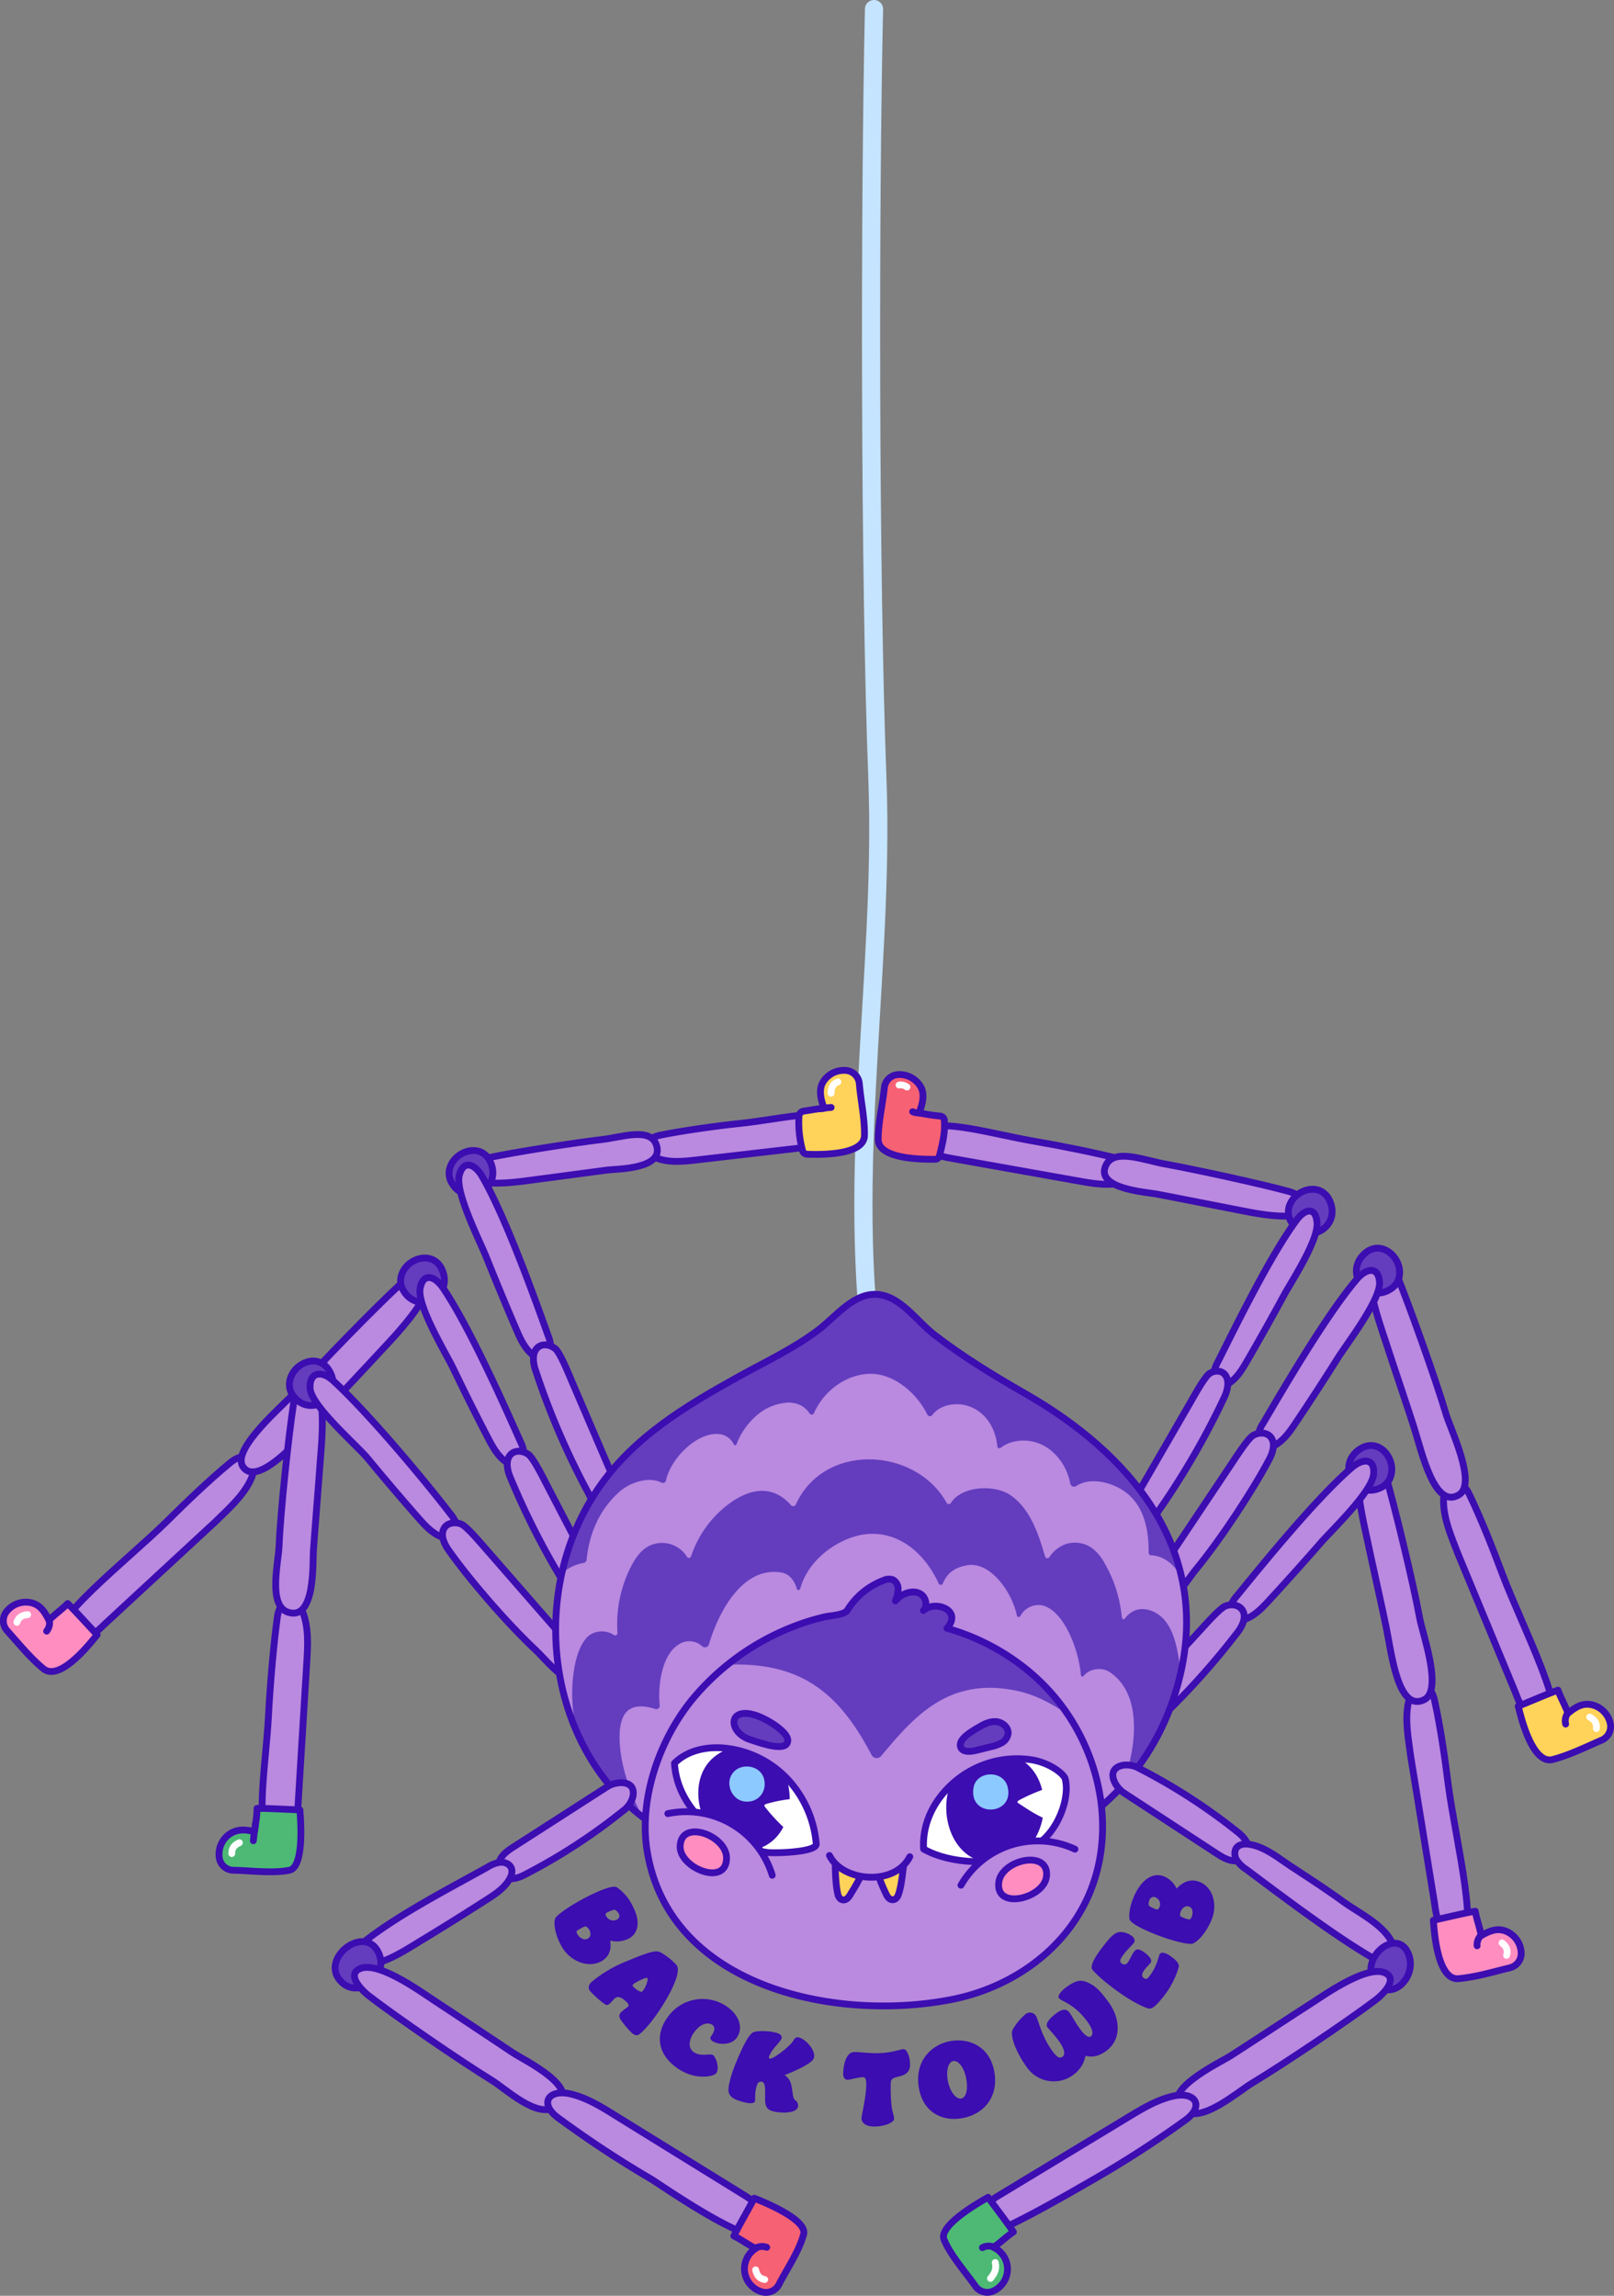 <svg xmlns="http://www.w3.org/2000/svg" xmlns:xlink="http://www.w3.org/1999/xlink" viewBox="0 0 711.12 1011.68"><rect x="0" y="0" width="711.12" height="1011.68" fill="#808080" stroke="none"/><defs><style>.cls-1,.cls-11{fill:#633dbe;}.cls-1,.cls-10,.cls-2,.cls-3,.cls-5,.cls-7,.cls-8,.cls-9{stroke:#3c0db0;}.cls-1,.cls-10,.cls-2,.cls-3,.cls-4,.cls-5,.cls-6,.cls-7,.cls-8,.cls-9{stroke-linecap:round;stroke-linejoin:round;}.cls-1,.cls-10,.cls-2,.cls-3,.cls-5,.cls-6,.cls-7,.cls-8,.cls-9{stroke-width:3px;}.cls-13,.cls-2{fill:#ba89e0;}.cls-15,.cls-3{fill:#fff;}.cls-4,.cls-6,.cls-7{fill:none;}.cls-4{stroke:#c5e4ff;stroke-width:8px;}.cls-5{fill:#f66174;}.cls-6{stroke:#fff;}.cls-8{fill:#ff8dc0;}.cls-19,.cls-9{fill:#ffd259;}.cls-10{fill:#4db975;}.cls-12{clip-path:url(#clip-path);}.cls-14{clip-path:url(#clip-path-2);}.cls-16{clip-path:url(#clip-path-3);}.cls-17{fill:#3c0db0;}.cls-18{clip-path:url(#clip-path-4);}.cls-20{fill:#8cc9ff;}</style><clipPath id="clip-path" transform="translate(-195.98 -81.13)"><path class="cls-1" d="M493.72,890.84c-53.79-26.06-69-102.4-34.38-153.45,15.5-22.89,38.85-36.75,61.81-49.5,11.81-6.55,24.48-12.46,35.37-20.69,7.27-5.48,14.46-15.07,24-15.67,11.3-.71,18.92,11.46,27.15,17.8,12.75,9.82,26.55,18.2,40.38,26.13,44.13,25.29,82.28,67.26,67.48,125.64-17,67-82.89,90.67-139.82,88.24C548.27,908.17,519,903.1,493.72,890.84Z"/></clipPath><clipPath id="clip-path-2" transform="translate(-195.98 -81.13)"><path class="cls-2" d="M613.21,798.67c3.34-3.78,2.46-6.88-.47-8.58s-7.4-1.59-9.91.73c1.89-1.78,1.2-5.42-.88-7s-4.92-1.35-7.27-.35a10.33,10.33,0,0,0-4.2,3.15,14.32,14.32,0,0,0,1.22-5.08,4.65,4.65,0,0,0-2.38-4.29,5.44,5.44,0,0,0-4,.29,31.86,31.86,0,0,0-16,13.18c-1.31,2.1-7.64,2.37-9.8,2.87a101.38,101.38,0,0,0-14.81,4.65A109.31,109.31,0,0,0,503,827.66c-15.93,18.08-25.8,45.6-21.87,69.34,9.86,59.62,82.37,75.24,133.76,65.33,26.3-5.07,49.77-21.38,60.52-45.47,9.45-21.19,7.91-45.89-1.55-66.86A90.2,90.2,0,0,0,649,817.39,98.5,98.5,0,0,0,613.21,798.67Z"/></clipPath><clipPath id="clip-path-3" transform="translate(-195.98 -81.13)"><path class="cls-3" d="M602.92,895.93c-.65-11.28,4.55-21.88,13.79-29.72a42.36,42.36,0,0,1,34-9.54c8.33,1.44,14.07,6.43,14.56,8.27,2.09,7.78-2.37,20.62-9.9,27.15C640.79,904.73,615.47,903.15,602.92,895.93Z"/></clipPath><clipPath id="clip-path-4" transform="translate(-195.98 -81.13)"><path class="cls-3" d="M555.6,893.67a47.7,47.7,0,0,0-13-28.94,44.14,44.14,0,0,0-27.85-13.31c-7.7-.63-16,1.11-21.6,6.72.85,14.22,10.4,25.73,21.86,32.48a53.78,53.78,0,0,0,18.88,6.82C536.8,897.89,555.91,897.47,555.6,893.67Z"/></clipPath></defs><g id="asssets"><path class="cls-4" d="M583.25,696.82c-16.66-90.37,2.7-184.28-.71-273.09-3.37-87.72-3.42-250.95-1.48-338.6" transform="translate(-195.98 -81.13)"/><path class="cls-2" d="M690,592c8.46,2.21,7.17,9.1-1,10.58-7,1.27-14.29-.44-21.11-1.61L616,591.72c-13-2.07-13.56-5.91-13.34-9.42.66-10.69,29-1.61,49.52,1.83C663.16,586,679.26,589.23,690,592Z" transform="translate(-195.98 -81.13)"/><path class="cls-2" d="M763.79,606.15c2.75.76,8.6,3.24,7.28,7.48-2.16,6.9-25.73,1.39-31.19.38-6.68-1.25-27.67-5.46-34.35-6.7-4.39-.82-27.24-2.3-22.29-12.69,3.63-7.64,16.79-2.21,26-.55C722.14,596.4,751.1,602.66,763.79,606.15Z" transform="translate(-195.98 -81.13)"/><path class="cls-5" d="M609.9,590.48c1.72-6.75,2.53-10.93,2.15-15.69a2,2,0,0,0-1.71-1.83,77.94,77.94,0,0,1-9.43-1.43c1.27-3.16,2.71-7.78.83-11.29a10.79,10.79,0,0,0-9.85-5.58,6.42,6.42,0,0,0-6.24,5.69c-.81,7.57-2.71,15.2-2.73,22.82C582.9,592,602.06,592,608,592A2,2,0,0,0,609.9,590.48Z" transform="translate(-195.98 -81.13)"/><path class="cls-6" d="M595.58,560.17a4.46,4.46,0,0,0-3.47-.89" transform="translate(-195.98 -81.13)"/><path class="cls-7" d="M602.58,571.8c-1.61-.33-3.12-.06-4.5-.78" transform="translate(-195.98 -81.13)"/><path class="cls-2" d="M297.35,725.76c7.61-6.31,13.08-.74,9,7.67-3.46,7.18-9.85,12.75-15.43,18.24l-48.54,44.91c-10.49,10.56-13.67,7.24-17.45,6.18-12.24-3.41,27.64-34.51,44.35-51C278.27,742.85,287.65,733.8,297.35,725.76Z" transform="translate(-195.98 -81.13)"/><path class="cls-2" d="M372,647.41c2.38-2.2,8.26-6.36,11.51-2.66,5.31,6-15.81,27.46-20.06,32.09-5.19,5.66-21.8,23.28-27,28.94-3.41,3.72-26.5,32.29-33.48,21.59-5.12-7.86,18.49-27.5,23-32.72C335.75,683.42,361.07,657.5,372,647.41Z" transform="translate(-195.98 -81.13)"/><path class="cls-8" d="M238.79,801.52c-5.65-6-8.92-9.75-13-13.75-2.78,2.82-5.48,4.59-8.26,7.4-2.16-4.52-4.27-7-8.18-7.83a10.83,10.83,0,0,0-10.57,4.06,6.54,6.54,0,0,0,.42,8.43c5.2,5.8,10,11.76,15.86,16.63C222.64,822.71,237,803.61,238.79,801.52Z" transform="translate(-195.98 -81.13)"/><path class="cls-6" d="M208.18,792.66c-2.48.18-4.06,1.2-4.77,3.38" transform="translate(-195.98 -81.13)"/><path class="cls-7" d="M217.67,794.93a5.84,5.84,0,0,1-1.14,5" transform="translate(-195.98 -81.13)"/><path class="cls-1" d="M372.66,643.85a8.11,8.11,0,0,0,1,5.87c6.23,10.91,21.79,3.18,17.34-8.48C387.2,631.38,374.45,635.52,372.66,643.85Z" transform="translate(-195.98 -81.13)"/><path class="cls-2" d="M410.84,714.51c2.08,4,4.31,8.13,8,10.8,1.43,1.05,3.26,1.86,5,1.32,1.88-.59,2.95-2.71,3-4.69a14.2,14.2,0,0,0-1.62-5.66c-8-18.07-22.89-51.19-34.06-67.61-3.73-5.48-8.88-6.76-10.08.33-1.3,7.65,11.37,28.5,14.58,35.1Q403,699.42,410.84,714.51Z" transform="translate(-195.98 -81.13)"/><path class="cls-2" d="M459.19,778.34q-11.18-21.51-22.34-43c-1.26-2.42-5.79-11.6-8-13.23s-5.49-2.1-7.56-.31c-2.62,2.27-2,6.53-.73,9.77A334.19,334.19,0,0,0,448,784.35c1.39,2.1,6.83,12.66,9.23,13.42C464.77,800.17,461.46,782.72,459.19,778.34Z" transform="translate(-195.98 -81.13)"/><path class="cls-2" d="M843.4,739.73c-4.28-8.91-11.57-6.14-11.41,3.19.13,8,3.61,15.71,6.39,23l25.3,61.1c5.11,14,9.39,12.29,13.27,12.91C889.49,842,866.28,797,858,775,853.58,763.23,848.85,751.09,843.4,739.73Z" transform="translate(-195.98 -81.13)"/><path class="cls-2" d="M811,641.9c-1.24-3-4.84-9.23-9.35-7.23-7.34,3.26,2.88,31.56,4.8,37.54,2.35,7.31,10.1,30.25,12.42,37.57,3.64,11.54,9.18,36.79,20,30,7.94-5-3.92-29.08-5.85-35.72C828.83,689.78,816.67,655.65,811,641.9Z" transform="translate(-195.98 -81.13)"/><path class="cls-9" d="M864.9,833c7.64-3.07,12.18-5.12,17.52-7.06,1.35,3.73,3.06,6.46,4.41,10.18,3.86-3.2,6.83-4.61,10.71-3.69a10.83,10.83,0,0,1,7.91,8.1,6.56,6.56,0,0,1-3.91,7.49c-7.15,3.09-14,6.5-21.37,8.46C870.71,859,865.63,835.68,864.9,833Z" transform="translate(-195.98 -81.13)"/><path class="cls-6" d="M896.41,837.8c2.18,1.19,3.19,2.79,2.92,5.06" transform="translate(-195.98 -81.13)"/><path class="cls-7" d="M886.85,835.88a5.86,5.86,0,0,0-1.05,5" transform="translate(-195.98 -81.13)"/><path class="cls-1" d="M812.42,643.94a8,8,0,0,1-3.33,4.93c-10.22,7.3-21.11-6.23-12.2-15C804.43,626.53,814.28,635.62,812.42,643.94Z" transform="translate(-195.98 -81.13)"/><path class="cls-2" d="M766.88,708.11c-2.51,3.75-5.17,7.61-9.08,9.86-1.54.89-3.45,1.49-5.08.77-1.81-.79-2.63-3-2.42-5a14.07,14.07,0,0,1,2.22-5.45c10-17.09,28.37-48.37,41.28-63.47,4.3-5,9.57-5.74,10,1.44.44,7.74-14.44,27.08-18.36,33.29Q776.36,694,766.88,708.11Z" transform="translate(-195.98 -81.13)"/><path class="cls-2" d="M711.82,766.25l26.93-40.31c1.51-2.26,7-10.9,9.38-12.28s5.69-1.48,7.54.53c2.37,2.55,1.28,6.71-.34,9.79-7.35,14-21.66,35.77-33,49.47-1.61,1.94-8.17,11.84-10.64,12.33C703.88,787.33,709.08,770.35,711.82,766.25Z" transform="translate(-195.98 -81.13)"/><path class="cls-2" d="M318.17,793.78c1.37-9.79,9.16-9.37,11.84-.44,2.3,7.64,1.34,16.07.92,23.88l-3.64,59.53c-.63,14.87-4.8,16.06-8.72,16.33-11.92.84-5.49-32.25-4.31-55.72C314.9,824.77,316.44,806.26,318.17,793.78Z" transform="translate(-195.98 -81.13)"/><path class="cls-2" d="M325.31,699.68c.49-3.2,2.48-10.12,7.33-9.27,7.91,1.4,4.84,28.61,4.41,34.88-.52,7.66-2.5,31.79-3,39.45-.34,5,.94,30.85-11.19,26.85-8.91-2.94-4.2-22.1-3.93-29C319.5,747.73,323.06,714.4,325.31,699.68Z" transform="translate(-195.98 -81.13)"/><path class="cls-1" d="M323.52,690.6a8.14,8.14,0,0,0,1.7,5.7c7.57,10,22,.39,16.13-10.61C336.37,676.38,324.25,682.1,323.52,690.6Z" transform="translate(-195.98 -81.13)"/><path class="cls-10" d="M328.1,878.68c-8.23-.28-13.2-.65-18.88-.65,0,4-.68,6.45-1.15,10.37-3.75-1.18-7.51-1.3-10.84.89a10.84,10.84,0,0,0-4.67,10.32,6.41,6.41,0,0,0,6.23,5.69c7.61.13,17.21,1.46,24.67,0C330.37,903.87,328.31,881.42,328.1,878.68Z" transform="translate(-195.98 -81.13)"/><path class="cls-7" d="M308.55,885c-.49,3.16-.69,4.68-.95,7.29" transform="translate(-195.98 -81.13)"/><path class="cls-6" d="M301.45,893.16c-2.28,1-3.42,2.51-3.34,4.79" transform="translate(-195.98 -81.13)"/><path class="cls-2" d="M380,749.7c3,3.4,6.1,6.89,10.27,8.62,1.64.68,3.61,1,5.13.12,1.69-1,2.23-3.33,1.77-5.25a14.25,14.25,0,0,0-2.9-5.13c-12.06-15.67-37-45.38-51.73-58.7-4.91-4.45-10.42-3.51-9.92,3.66.55,7.74,20.65,25.09,25.33,30.75Q368.76,736.88,380,749.7Z" transform="translate(-195.98 -81.13)"/><path class="cls-2" d="M442,800.33l-31.86-36.54c-1.79-2-8.36-9.91-10.87-11s-5.84-.74-7.42,1.48c-2,2.84-.4,6.83,1.59,9.68,9.09,13,26.06,32.7,39.09,44.84,1.85,1.71,9.62,10.69,12.14,10.86C452.57,820.22,445.24,804,442,800.33Z" transform="translate(-195.98 -81.13)"/><path class="cls-2" d="M486.78,581.39c-7.89,1.6-7.28,8.56.06,10.62,6.28,1.76,13.09.57,19.41-.11l48.17-5.56c12-1.13,12.86-4.92,12.94-8.43.26-10.71-26.35-3.67-45.36-1.71C511.81,577.26,496.85,579.35,486.78,581.39Z" transform="translate(-195.98 -81.13)"/><path class="cls-2" d="M410.69,591.41c-2.58.56-8.13,2.62-7.26,6.93,1.41,7,23.38,3.22,28.44,2.6,6.2-.76,25.71-3.46,31.91-4.23,4.08-.5,25.06-.35,21.39-11.06-2.7-7.86-15.16-3.4-23.67-2.4C449.51,584.66,422.55,588.83,410.69,591.41Z" transform="translate(-195.98 -81.13)"/><path class="cls-1" d="M394,596.49a8.16,8.16,0,0,0,1,5.87c6.24,10.91,21.79,3.18,17.34-8.48C408.58,584,395.84,588.16,394,596.49Z" transform="translate(-195.98 -81.13)"/><path class="cls-1" d="M763.78,613.56a8.19,8.19,0,0,0,1,5.88c6.24,10.9,21.79,3.17,17.34-8.49C778.32,601.09,765.58,605.23,763.78,613.56Z" transform="translate(-195.98 -81.13)"/><path class="cls-2" d="M423.32,666.67c1.78,4.15,3.69,8.43,7.13,11.36,1.35,1.15,3.12,2.09,4.85,1.68,1.92-.45,3.14-2.48,3.29-4.45a14,14,0,0,0-1.19-5.77c-6.66-18.62-19-52.74-29-69.94-3.31-5.74-8.35-7.4-10.07-.42-1.86,7.54,9.23,29.27,11.95,36.09Q416.6,651,423.32,666.67Z" transform="translate(-195.98 -81.13)"/><path class="cls-2" d="M466.82,733.9q-9.54-22.27-19.1-44.55c-1.07-2.51-4.91-12-7-13.79s-5.33-2.5-7.52-.87c-2.79,2.08-2.48,6.37-1.46,9.69a334.07,334.07,0,0,0,23.45,54.68c1.22,2.2,5.87,13.13,8.21,14.07C470.78,756.08,468.77,738.43,466.82,733.9Z" transform="translate(-195.98 -81.13)"/><path class="cls-2" d="M745.63,680.57c-2.19,3.79-4.52,7.7-8,10-1.38.91-3.08,1.55-4.56.86-1.65-.76-2.43-3-2.28-4.94a15.15,15.15,0,0,1,1.9-5.49c8.66-17.25,23.22-46.92,34.57-62.23,3.79-5.1,8.52-5.9,9,1.27.54,7.74-11,25.41-14.47,31.68Q753.9,666.28,745.63,680.57Z" transform="translate(-195.98 -81.13)"/><path class="cls-2" d="M697.08,739.62q11.76-20.39,23.53-40.75c1.32-2.29,6.13-11,8.22-12.43s5.11-1.58,6.81.39c2.18,2.52,1.27,6.7-.12,9.8a339.47,339.47,0,0,1-28.87,50c-1.41,2-7.15,12-9.36,12.5C690.31,760.82,694.69,743.76,697.08,739.62Z" transform="translate(-195.98 -81.13)"/><path class="cls-2" d="M828.06,830.52c-2.1-9.55-9.64-8.33-11.55.79-1.64,7.79,0,16,1,23.72L828,919.66c1.77,14.65,6.22,13.88,9.76,15.27,11.48,4.51-.66-43.95-3.65-67.06C832.54,855.48,830.73,842.69,828.06,830.52Z" transform="translate(-195.98 -81.13)"/><path class="cls-2" d="M806.09,729.88c-.92-3.1-3.84-9.69-8.53-8.18-7.64,2.47-.47,31.69.81,37.84,1.56,7.52,6.84,31.15,8.36,38.68,2.4,11.85,5.25,37.55,16.72,31.93,8.42-4.13-.82-29.33-2-36.13C818.81,779.39,810.33,744.16,806.09,729.88Z" transform="translate(-195.98 -81.13)"/><path class="cls-8" d="M827.5,927.34c8-1.75,12.87-3,18.46-4,.71,3.9,1.93,6.87,2.64,10.77,4.34-2.5,7.5-3.39,11.17-1.84a10.83,10.83,0,0,1,6.44,9.32,6.54,6.54,0,0,1-5.12,6.72c-7.56,1.85-14.89,4.06-22.48,4.76C828.86,954,827.78,930.07,827.5,927.34Z" transform="translate(-195.98 -81.13)"/><path class="cls-6" d="M857.76,937.32c2,1.55,2.68,3.29,2,5.49" transform="translate(-195.98 -81.13)"/><path class="cls-7" d="M848.66,933.83a5.9,5.9,0,0,0-1.88,4.76" transform="translate(-195.98 -81.13)"/><path class="cls-1" d="M808.47,732.39a8.11,8.11,0,0,1-4.11,4.31c-11.3,5.47-19.77-9.69-9.51-16.8C803.52,713.89,811.7,724.5,808.47,732.39Z" transform="translate(-195.98 -81.13)"/><path class="cls-2" d="M755.28,786.24c-3.06,3.32-6.28,6.73-10.49,8.36-1.66.63-3.64.94-5.13,0-1.67-1.06-2.15-3.38-1.64-5.29a14.31,14.31,0,0,1,3-5c12.45-15.36,35.44-43.46,50.5-56.4,5-4.32,10.34-4.22,9.65,2.94-.74,7.72-18.4,24.56-23.22,30.09Q766.79,773.71,755.28,786.24Z" transform="translate(-195.98 -81.13)"/><path class="cls-2" d="M692,835.27l32.78-35.71c1.84-2,8.61-9.7,11.14-10.7s5.86-.59,7.38,1.67c2,2.88.23,6.83-1.83,9.63A334,334,0,0,1,701.21,844c-1.88,1.67-9.88,10.45-12.4,10.56C680.89,854.89,688.63,838.91,692,835.27Z" transform="translate(-195.98 -81.13)"/><path class="cls-11" d="M493.72,890.84c-53.79-26.06-69-102.4-34.38-153.45,15.5-22.89,38.85-36.75,61.81-49.5,11.81-6.55,24.48-12.46,35.37-20.69,7.27-5.48,14.46-15.07,24-15.67,11.3-.71,18.92,11.46,27.15,17.8,12.75,9.82,26.55,18.2,40.38,26.13,44.13,25.29,82.28,67.26,67.48,125.64-17,67-82.89,90.67-139.82,88.24C548.27,908.17,519,903.1,493.72,890.84Z" transform="translate(-195.98 -81.13)"/><g class="cls-12"><path class="cls-13" d="M719.82,785.81c-1.65-7.18-4.9-14.69-11.28-17.88a14.13,14.13,0,0,0-5.55-1.46,1,1,0,0,1-.92-1c0-.71,0-1.43,0-2.14-.31-11.53-3.58-22.64-15.3-27.54-5.41-2.26-11.92-2.93-16.65.21a1.69,1.69,0,0,1-2.57-1.06c0-.19-.09-.38-.13-.58A24.66,24.66,0,0,0,658.64,720a18.92,18.92,0,0,0-15.83-3.59,13.94,13.94,0,0,0-5.89,2.72.94.94,0,0,1-1.54-.69c-.76-8.25-5.48-15.64-13.45-17.91-5-1.44-11.75-.39-15.14,4.11a1.31,1.31,0,0,1-2.26-.2c-4.81-9.77-15-18.1-25.29-17.91s-20.25,7.39-24.6,17.28a1.1,1.1,0,0,1-1.91.22,11.64,11.64,0,0,0-4-3.66,12.81,12.81,0,0,0-7.75-.91,22.31,22.31,0,0,0-9.92,4.07,31.54,31.54,0,0,0-10.6,14.09.62.62,0,0,1-1.16,0,8.1,8.1,0,0,0-6.52-4.54c-9.59-.94-21.25,10.61-23.38,20.44a1.34,1.34,0,0,1-1.95.95,12.77,12.77,0,0,0-7.91-.95,21.45,21.45,0,0,0-11.44,5.73c-8.36,7.81-12.54,18.08-13.68,29.23a1.58,1.58,0,0,1-1.32,1.41,18.59,18.59,0,0,0-9.8,4.87c-6,5.85-8.47,14.71-9.54,23.24-1.17,9.25-1,18.8,1.44,27.78s7.45,17.37,14.7,22.86a20.35,20.35,0,0,0,9.73,4.33c8.24,1,15.91-5.6,19.3-13.48.22-.52.43-1.05.63-1.58a62.62,62.62,0,0,0,5,4.81c15.65,13.29,35.9,19.07,55.8,22.56,33.4,5.84,68.74,5.91,99.92-7.79a109.88,109.88,0,0,0,27.12-17.06h0c6.15,7.83,16.1,12.64,25.65,11,12.87-2.26,21.76-15.07,25.58-28.08A74.76,74.76,0,0,0,719.82,785.81Z" transform="translate(-195.98 -81.13)"/><path class="cls-11" d="M449.4,840.77a68.44,68.44,0,0,1-1-19.89c.61-5.89,2-13.54,6.1-18.08,3-3.28,8.48-3.6,12.06-1.11a1,1,0,0,0,1.48-.88,56,56,0,0,1,6.3-30c1.65-3,3.66-6,6.55-7.83a12.9,12.9,0,0,1,17.73,4.14,1,1,0,0,0,1.84-.18,47.66,47.66,0,0,1,17.93-24c9.31-6.34,18.59-7,26.05,1.44a1.34,1.34,0,0,0,2.24-.34c12.34-27.3,52.7-25.27,66.36-.68a1.11,1.11,0,0,0,1.91.06c4.66-7.42,18.84-8.2,25.87-3.64,9,5.85,12.71,17.33,15.62,27.27a1.05,1.05,0,0,0,1.91.24,14.31,14.31,0,0,1,7.59-5.83,13.05,13.05,0,0,1,11.36,2,21.14,21.14,0,0,1,5.4,6.61,57.64,57.64,0,0,1,7.26,21.3c.12.89.21,1.79.36,2.68a.71.71,0,0,0,1.28.32,10.08,10.08,0,0,1,4.78-3.69c4.34-1.44,9.27.6,12.35,4s4.63,7.93,5.66,12.41a72.83,72.83,0,0,1,.49,30.41s-15.16,101.93-133.3,100.34C475.12,936.41,449.4,840.77,449.4,840.77Z" transform="translate(-195.98 -81.13)"/><path class="cls-13" d="M469,844.82a20.38,20.38,0,0,1,1.09-6c2.46-6.9,9-6.34,14.65-4.57a1.5,1.5,0,0,0,1.91-1.64c-1-9.4,1.21-24.1,10-27.65a8.22,8.22,0,0,1,8.72,1.69,1.9,1.9,0,0,0,3-1c4.36-14.69,15-34.33,31.82-31.56,3.52.57,5.89,3.55,6.85,7.14a.78.78,0,0,0,1.51,0c4-14.47,19.24-23.47,30.11-24.13,14.1-.86,25.12,9.12,30.92,21.89a1,1,0,0,0,1.82-.06c1.5-3.77,4.36-6.9,10.53-8C632.07,769,641.81,782.4,644,793a.83.83,0,0,0,1.53.29,9.13,9.13,0,0,1,8.74-4.85c10.2,1.26,17.08,19.74,17.94,30.83a.7.7,0,0,0,1.25.4c2.42-3.19,7.92-4.07,11.5-1.66,13.63,9.17,11.65,29.8,7.77,43.26-5.15,17.84-16.91,31.49-33.81,39.77-35.48,17.39-77.25,12.6-115,8.25-11.74-1.36-23.43-3.31-35-5.8-11.23-2.42-23.2-9.86-29.48-21.09C473.63,872,468.46,857.12,469,844.82Z" transform="translate(-195.98 -81.13)"/></g><path class="cls-7" d="M493.72,890.84c-53.79-26.06-69-102.4-34.38-153.45,15.5-22.89,38.85-36.75,61.81-49.5,11.81-6.55,24.48-12.46,35.37-20.69,7.27-5.48,14.46-15.07,24-15.67,11.3-.71,18.92,11.46,27.15,17.8,12.75,9.82,26.55,18.2,40.38,26.13,44.13,25.29,82.28,67.26,67.48,125.64-17,67-82.89,90.67-139.82,88.24C548.27,908.17,519,903.1,493.72,890.84Z" transform="translate(-195.98 -81.13)"/><path class="cls-13" d="M613.21,798.67c3.34-3.78,2.46-6.88-.47-8.58s-7.4-1.59-9.91.73c1.89-1.78,1.2-5.42-.88-7s-4.92-1.35-7.27-.35a10.33,10.33,0,0,0-4.2,3.15,14.32,14.32,0,0,0,1.22-5.08,4.65,4.65,0,0,0-2.38-4.29,5.44,5.44,0,0,0-4,.29,31.86,31.86,0,0,0-16,13.18c-1.31,2.1-7.64,2.37-9.8,2.87a101.38,101.38,0,0,0-14.81,4.65A109.31,109.31,0,0,0,503,827.66c-15.93,18.08-25.8,45.6-21.87,69.34,9.86,59.62,82.37,75.24,133.76,65.33,26.3-5.07,49.77-21.38,60.52-45.47,9.45-21.19,7.91-45.89-1.55-66.86A90.2,90.2,0,0,0,649,817.39,98.5,98.5,0,0,0,613.21,798.67Z" transform="translate(-195.98 -81.13)"/><g class="cls-14"><path class="cls-11" d="M698.36,873.35c-9.59-19.37-32.55-42.42-54-47.05-29.9-6.46-45.17,10.62-60.13,28.64a2.56,2.56,0,0,1-4.24-.45c-14.29-27.28-31-41.2-64.07-39.76-21,.91-45.9,23.44-53.37,40.6,0,0,22.66-103.47,126.53-92.43C697.09,774.38,698.36,873.35,698.36,873.35Z" transform="translate(-195.98 -81.13)"/></g><path class="cls-7" d="M613.21,798.67c3.34-3.78,2.46-6.88-.47-8.58s-7.4-1.59-9.91.73c1.89-1.78,1.2-5.42-.88-7s-4.92-1.35-7.27-.35a10.33,10.33,0,0,0-4.2,3.15,14.32,14.32,0,0,0,1.22-5.08,4.65,4.65,0,0,0-2.38-4.29,5.44,5.44,0,0,0-4,.29,31.86,31.86,0,0,0-16,13.18c-1.31,2.1-7.64,2.37-9.8,2.87a101.38,101.38,0,0,0-14.81,4.65A109.31,109.31,0,0,0,503,827.66c-15.93,18.08-25.8,45.6-21.87,69.34,9.86,59.62,82.37,75.24,133.76,65.33,26.3-5.07,49.77-21.38,60.52-45.47,9.45-21.19,7.91-45.89-1.55-66.86A90.2,90.2,0,0,0,649,817.39,98.5,98.5,0,0,0,613.21,798.67Z" transform="translate(-195.98 -81.13)"/><path class="cls-15" d="M602.92,895.93c-.65-11.28,4.55-21.88,13.79-29.72a42.36,42.36,0,0,1,34-9.54c8.33,1.44,14.07,6.43,14.56,8.27,2.09,7.78-2.37,20.62-9.9,27.15C640.79,904.73,615.47,903.15,602.92,895.93Z" transform="translate(-195.98 -81.13)"/><g class="cls-16"><path class="cls-17" d="M626.48,855.09c-21,8.17-16.91,46.94,7.14,46.94,25.18,0,30.69-39.76,8.09-47.43A22.46,22.46,0,0,0,626.48,855.09Z" transform="translate(-195.98 -81.13)"/><path class="cls-15" d="M658.35,868.8a79.53,79.53,0,0,0-13.21,5.54c-.41.22-.87.52-.86.88s.27.46.52.62c4.8,3.17,8.28,5.48,13.91,7.74" transform="translate(-195.98 -81.13)"/></g><path class="cls-7" d="M602.92,895.93c-.65-11.28,4.55-21.88,13.79-29.72a42.36,42.36,0,0,1,34-9.54c8.33,1.44,14.07,6.43,14.56,8.27,2.09,7.78-2.37,20.62-9.9,27.15C640.79,904.73,615.47,903.15,602.92,895.93Z" transform="translate(-195.98 -81.13)"/><path class="cls-15" d="M555.6,893.67a47.7,47.7,0,0,0-13-28.94,44.14,44.14,0,0,0-27.85-13.31c-7.7-.63-16,1.11-21.6,6.72.85,14.22,10.4,25.73,21.86,32.48a53.78,53.78,0,0,0,18.88,6.82C536.8,897.89,555.91,897.47,555.6,893.67Z" transform="translate(-195.98 -81.13)"/><g class="cls-18"><path class="cls-17" d="M511.1,855c-16.91,13-2.73,47.53,19,40.76,18.37-5.7,18.11-36.67,1.23-43.82C524.59,849.05,516.85,850.55,511.1,855Z" transform="translate(-195.98 -81.13)"/><path class="cls-15" d="M545.94,873.78a59.59,59.59,0,0,0-12.26,2.28c-.39.11-.84.29-.91.66a1,1,0,0,0,.31.73,80.06,80.06,0,0,0,11.41,11.82" transform="translate(-195.98 -81.13)"/></g><path class="cls-7" d="M555.6,893.67a47.7,47.7,0,0,0-13-28.94,44.14,44.14,0,0,0-27.85-13.31c-7.7-.63-16,1.11-21.6,6.72.85,14.22,10.4,25.73,21.86,32.48a53.78,53.78,0,0,0,18.88,6.82C536.8,897.89,555.91,897.47,555.6,893.67Z" transform="translate(-195.98 -81.13)"/><path class="cls-1" d="M627.53,842.1c2.29-1.38,4.89-2.55,7.54-2.27s5.26,2.52,5.08,5.18a5.48,5.48,0,0,1-2.74,4.08,16.26,16.26,0,0,1-4.77,1.75l-6.16,1.55c-2,.49-6,1.25-7.12-1.08C617.55,847.48,625.16,843.52,627.53,842.1Z" transform="translate(-195.98 -81.13)"/><path class="cls-1" d="M528.17,836.77c-11.66-3.26-11.15,7.76-1.85,10.91,5.7,1.93,16.74,5.77,16.76.33C543.1,844.29,533.7,838.33,528.17,836.77Z" transform="translate(-195.98 -81.13)"/><path class="cls-19" d="M567.63,918.38a2.18,2.18,0,0,1-1.31-.44,3.77,3.77,0,0,1-1.2-2.17c-.91-3.59-1.14-10.06-1.13-13.32a1.49,1.49,0,0,1,1.5-1.5,1.39,1.39,0,0,1,.35,0l9.32,2.22a1.5,1.5,0,0,1,1,.71,1.53,1.53,0,0,1,.12,1.2c-1.12,3.57-3.64,7.68-5.48,10.67l-.34.56C569.61,917.68,568.64,918.38,567.63,918.38Z" transform="translate(-195.98 -81.13)"/><path class="cls-17" d="M565.49,902.45l9.32,2.22c-1.14,3.62-3.91,8-5.67,10.9-.4.65-1,1.31-1.51,1.31a.66.66,0,0,1-.41-.14,2.42,2.42,0,0,1-.65-1.34c-.82-3.27-1.09-9.44-1.08-12.95m0-3a3,3,0,0,0-1.85.64,3,3,0,0,0-1.15,2.35c0,3.33.23,10,1.17,13.69a5.19,5.19,0,0,0,1.76,3,3.7,3.7,0,0,0,2.21.74c1.09,0,2.68-.48,4.07-2.75l.34-.56c1.88-3.06,4.46-7.26,5.63-11a3,3,0,0,0-2.16-3.81l-9.32-2.22a3.34,3.34,0,0,0-.7-.08Z" transform="translate(-195.98 -81.13)"/><path class="cls-19" d="M589.28,918.31c-.77,0-1.88-.41-2.79-2.33A77.51,77.51,0,0,1,582,904.41a1.49,1.49,0,0,1,1.28-1.86l9.14-1h.17a1.5,1.5,0,0,1,1.49,1.66c-.37,3.53-1,9.44-2.24,12.81a3.68,3.68,0,0,1-1.43,2,2.21,2.21,0,0,1-1.11.31Z" transform="translate(-195.98 -81.13)"/><path class="cls-17" d="M592.57,903h0m0,0c-.37,3.49-1,9.29-2.15,12.44a2.48,2.48,0,0,1-.79,1.27.69.69,0,0,1-.35.1c-.57,0-1.1-.76-1.43-1.47a73.09,73.09,0,0,1-4.42-11.3l9.14-1m0-3h-.07a1.55,1.55,0,0,0-.31,0l-9.1,1a3,3,0,0,0-2.13,1.28,3,3,0,0,0-.44,2.45,77.23,77.23,0,0,0,4.61,11.83c1.32,2.77,3.16,3.19,4.15,3.19a3.73,3.73,0,0,0,1.88-.52,5.13,5.13,0,0,0,2.07-2.8c1.2-3.24,1.82-8.42,2.31-13a3.4,3.4,0,0,0,0-.45,3,3,0,0,0-3-3Zm0,6h0Z" transform="translate(-195.98 -81.13)"/><path class="cls-2" d="M561.44,898.79c5.76,11.73,28.82,13.6,35.39.55" transform="translate(-195.98 -81.13)"/><path class="cls-2" d="M619.37,911.89A39,39,0,0,1,669.59,896" transform="translate(-195.98 -81.13)"/><path class="cls-2" d="M536.23,907.51a39.62,39.62,0,0,0-46-27.17" transform="translate(-195.98 -81.13)"/><path class="cls-8" d="M495.65,894.67c.4-12.06,20.39-4.79,20.44,5.18.06,12.84-20.58,4.56-20.45-5C495.64,894.8,495.65,894.73,495.65,894.67Z" transform="translate(-195.98 -81.13)"/><path class="cls-8" d="M657.07,908c1.19-12-19.58-7.43-21,2.44-1.75,12.72,19.8,7.24,20.93-2.23A1.49,1.49,0,0,1,657.07,908Z" transform="translate(-195.98 -81.13)"/><path class="cls-20" d="M517.49,865.33a7.18,7.18,0,0,1,1-2.38c3.38-5.32,12.52-4.14,14.11,2.06,1.48,5.79-2.8,10.9-8.85,9.94C519.31,874.25,516.62,869.49,517.49,865.33Z" transform="translate(-195.98 -81.13)"/><path class="cls-20" d="M624.92,868.84c1.27-7.39,13.05-7.9,15-.33C643.18,881.31,622.6,882.35,624.92,868.84Z" transform="translate(-195.98 -81.13)"/><path class="cls-2" d="M463.48,868.5l-40.77,26.21c-2.3,1.48-4.67,3-6.09,5.36s-1.58,5.67.39,7.55c2.51,2.41,6.69,1.39,9.8-.16A257.46,257.46,0,0,0,470.5,879.1a11.36,11.36,0,0,0,4.29-6.07C476.47,865.29,467.63,865.83,463.48,868.5Z" transform="translate(-195.98 -81.13)"/><path class="cls-2" d="M410.39,918.26c3.8-2.44,7.71-5,10-8.91.91-1.52,1.54-3.42.86-5.06-.77-1.82-3-2.69-4.94-2.51a14.11,14.11,0,0,0-5.49,2.12c-17.26,9.65-40.78,21.65-56.1,34.29-5.11,4.21-5.24,8.08,1.93,8.63,7.74.58,18.58-6.71,24.85-10.51Q396.08,927.47,410.39,918.26Z" transform="translate(-195.98 -81.13)"/><path class="cls-1" d="M343.67,947.62a8.12,8.12,0,0,0,1.7,5.7c7.56,10,23-1.24,17.1-12.24C357.49,931.77,344.4,939.13,343.67,947.62Z" transform="translate(-195.98 -81.13)"/><path class="cls-2" d="M358.47,960.61c-2.75-2.13-9-8.29-5.05-11.29,7.34-5.53,27.63,9.31,33.29,13,6.93,4.52,28.57,19,35.49,23.57,4.56,3,31.16,15.83,18.37,23.79-8.1,5-21.55-7.89-27.88-11.8C399.06,989.49,371.16,970.38,358.47,960.61Z" transform="translate(-195.98 -81.13)"/><path class="cls-2" d="M442,1014.47c-8.63-6.23-4.51-12.86,5.23-10.63,8.33,1.91,15.85,7.08,23,11.47l54.63,33.78c5.22,3.34,12.92,12.47,11.31,16.05-4.63,10.32-49.12-21.37-53.79-24.05A467.14,467.14,0,0,1,442,1014.47Z" transform="translate(-195.98 -81.13)"/><path class="cls-5" d="M528.32,1049.82c-3.91,7.24-6.45,11.53-9,16.62,3.55,1.76,6.07,3.76,9.62,5.52a10.58,10.58,0,0,0,2.31,19,6.42,6.42,0,0,0,7.88-3.06c3.48-6.76,8.94-14.76,10.91-22.12C551.89,1059,530.86,1050.84,528.32,1049.82Z" transform="translate(-195.98 -81.13)"/><path class="cls-6" d="M528.9,1081.38c.51,2.44,1.74,3.87,4,4.28" transform="translate(-195.98 -81.13)"/><path class="cls-7" d="M528.7,1071.94a5.85,5.85,0,0,1,5.09-.48" transform="translate(-195.98 -81.13)"/><path class="cls-2" d="M691.14,871.19l40.58,26.53c2.28,1.49,4.66,3,7.37,3.37s5.82-.87,6.74-3.44c1.17-3.27-1.46-6.68-4.16-8.88A257.07,257.07,0,0,0,698,860.46a11.31,11.31,0,0,0-7.29-1.44C682.91,860.64,687,868.49,691.14,871.19Z" transform="translate(-195.98 -81.13)"/><path class="cls-2" d="M758.35,899.18c-3.87-2.56-8-4.83-12.34-5.35-1.76-.21-3.75,0-5,1.28s-1.24,3.81-.28,5.54a14.26,14.26,0,0,0,4.19,4.14c15.85,11.82,40.85,30.84,58.22,40.48,4.75,2.64,8.44-5,5.12-9.95-4.77-7.15-13.75-11.33-20.53-16.24-7.21-5.23-14.69-10.09-22.16-15C763.28,902.62,760.86,900.84,758.35,899.18Z" transform="translate(-195.98 -81.13)"/><path class="cls-1" d="M800,948.59a9.29,9.29,0,0,0,1.64,5.69c6.79,9.9,19.44-1.93,14.72-12.51C812.14,932.36,800.34,940,800,948.59Z" transform="translate(-195.98 -81.13)"/><path class="cls-2" d="M802.13,962.4c2.78-2.09,9.11-8.2,5.16-11.24-7.29-5.59-27.72,9.05-33.41,12.69-7,4.46-28.75,18.78-35.72,23.23-4.58,2.93-33,16.3-20.33,24.38,8,5.11,23.36-8.45,29.73-12.3C761.27,990.9,789.35,972.05,802.13,962.4Z" transform="translate(-195.98 -81.13)"/><path class="cls-2" d="M718.13,1015.48c8.68-6.15,4.63-12.82-5.13-10.68-8.34,1.83-15.91,6.93-23.15,11.25l-54.94,33.26c-5.25,3.29-9.52,13-7.7,16.43,2.26,4.3,45.55-21.39,50.25-24A467.71,467.71,0,0,0,718.13,1015.48Z" transform="translate(-195.98 -81.13)"/><path class="cls-10" d="M631.34,1049.42c4.85,6.65,7.95,10.56,11.13,15.26-3.28,2.22-5.51,4.55-8.79,6.77a10.57,10.57,0,0,1,.26,19.12,6.4,6.4,0,0,1-8.21-2c-4.37-6.23-10.85-13.43-13.79-20.46C609.21,1061.66,629,1050.77,631.34,1049.42Z" transform="translate(-195.98 -81.13)"/><path class="cls-6" d="M634.49,1078.16c.67,2.85-.31,4.93-2.12,7" transform="translate(-195.98 -81.13)"/><path class="cls-7" d="M633.94,1071.39a5.88,5.88,0,0,0-5.11.21" transform="translate(-195.98 -81.13)"/><path class="cls-9" d="M549.59,588.18a47.22,47.22,0,0,1-1.6-15.06,2.48,2.48,0,0,1,2.16-2.37c3-.38,5.69-1,8.92-1.24-1.21-3.19-2.56-7.84-.61-11.31a10.83,10.83,0,0,1,10-5.38,6.43,6.43,0,0,1,6.13,5.82c.65,7.58,2.4,15.25,2.27,22.87-.15,8.75-19.2,8.45-25.22,8.27A2.14,2.14,0,0,1,549.59,588.18Z" transform="translate(-195.98 -81.13)"/><path class="cls-6" d="M565.16,557.89c-2.33.86-3,2.71-3,5" transform="translate(-195.98 -81.13)"/><path class="cls-7" d="M557.53,569.72c1.64-.17,2.93-.53,4.65-.57" transform="translate(-195.98 -81.13)"/><path class="cls-17" d="M473,935.41a11.74,11.74,0,0,1-8.09.9c-.27.13,1.62,6.2-4.22,9.22s-13.74-.26-17.33-6.79-3.39-11.43-2.6-12.51c1.38-1.88,7-5.67,13.07-8.83s12.18-5.63,13.89-4.62a20.75,20.75,0,0,1,6.71,7.7C478.41,927.7,477.32,933.18,473,935.41Zm-19.36-5.34c-.18.09-.92.42-1.68.81-.59.31-1.15.65-1.53.9-.6.48-.47.92-.07,1.66.86,1.57,2.85,2.88,4.43,2.07s1.66-2.43.82-4C455.19,930.78,454.15,929.81,453.65,930.07ZM467,922.75c-.46-.32-2.89.82-3.47,1.13a1,1,0,0,0-.51,1.6,3.55,3.55,0,0,0,4.59,1.64,1.88,1.88,0,0,0,1-2.74A5.27,5.27,0,0,0,467,922.75Z" transform="translate(-195.98 -81.13)"/><path class="cls-17" d="M488.18,964.46c-5.51,8.8-9,11.86-10.37,13s-2.74.36-4.17-1.18a45.68,45.68,0,0,1-4.11-5c-1.1-1.63-.89-2.66.87-4.15.65-.55,1.4-1,2-1.48a1.1,1.1,0,0,0,.15-1.76c-1.6-1.73-3.92-3.64-5.6-2.21-.84.72-1.29,1.49-2.43,2.46s-1.69.39-2.6-.22a42.91,42.91,0,0,1-5.91-5.35c-.92-1-1-2.73.77-4.19a57.19,57.19,0,0,1,15.45-9.05c8.52-3.55,12.45-5,14.67-3.92A28.66,28.66,0,0,1,494,947C495.83,949,493.64,955.69,488.18,964.46Zm-13.08-9c-.5.42-.59.62,0,1.25,1.23,1.32,3.3,2.45,3.76,2.06,1.33-1.14,2.93-5.31,2.35-5.94S475.75,954.88,475.1,955.43Z" transform="translate(-195.98 -81.13)"/><path class="cls-17" d="M520.5,979.24c-2.26,3.08-7.79,3.18-10.63,1.32-.85-.55-1.12-1.38-.74-1.9,1.81-2.48,2.18-4.26.61-5.28s-4.79-1-8,3.44c-2.4,3.28-2.65,7,.06,8.73,3.09,2,7.07.37,8.34,1.2s3,5.82,1.4,8c-1.05,1.44-8.94,3.14-16.45-1.77-9.79-6.41-10.43-15.47-4.86-23.07A18.8,18.8,0,0,1,515.7,965C521.93,969.05,523.6,975,520.5,979.24Z" transform="translate(-195.98 -81.13)"/><path class="cls-17" d="M540.27,979.56c-.76,1.86-3.93,4.06-5.41,7.69-.22.54-.09.9.2,1,.78.27,3-1.06,5.66-3.15s4.51-4,5-5.06a2,2,0,0,1,2.65-.94c3.19,1.12,7.34,6.15,6.12,9.14s-12.82,7.31-12.82,7.31a6.9,6.9,0,0,1,2.9,4.13c.76,2.91.51,6.08,1.77,6.94a2.76,2.76,0,0,1,1.11,3.24c-1.2,2.94-8.78,2.41-11.49,1.46-1.65-.58-2.85-1.57-2.88-4.89s.37-7.28-1.18-7.83a1.61,1.61,0,0,0-2.24,1c-1.44,3.54-.7,6.59-1.12,7.64-.32.77-2.15,1.32-7.37-.52-3.15-1.1-4.39-2.67-4.23-5.1.11-1.62.82-5.41,3.2-11.26,3.29-8.06,6-13.12,7.93-13.74,2.5-.84,8.07-.39,10.49.46C540.25,977.69,540.62,978.7,540.27,979.56Z" transform="translate(-195.98 -81.13)"/><path class="cls-17" d="M596.92,991.39c-.13,3.14-2.45,4.12-4.24,4.63-2.47.69-4.13.67-4.23,3a74.24,74.24,0,0,0,.44,10.91c.38,2.37,1.06,3.54,1,4.93-.07,1.69-4.45,3.42-8.82,3.36-4.2,0-5.58-2.09-5.51-3.68s1.84-8.37,2.07-14.11c.1-2.41-.2-3.91-1.24-3.93-2.65,0-5.66,1.14-6.91,1.12s-2-.89-2-2.82c.22-5.45,1.88-9.43,5-9.39,2.76,0,5.18.45,9,.5,7.43.09,10.89-1.79,12.71-1.77C595.6,984.19,597.07,987.78,596.92,991.39Z" transform="translate(-195.98 -81.13)"/><path class="cls-17" d="M633.83,992.91c2.5,10.92-3.2,19.19-12.81,21.41-9.35,2.17-17.68-2-19.93-11.81-2.72-11.86,4.19-19.77,12.68-21.74C622.05,978.86,631.42,982.37,633.83,992.91Zm-20,6.17c1,4.31,3.7,7.28,5.73,6.81,2.39-.55,3-4.93,2-9.43-1.12-4.88-3.6-7.56-5.74-7.06C613.86,989.83,612.53,993.59,613.79,999.08Z" transform="translate(-195.98 -81.13)"/><path class="cls-17" d="M666.54,956.3c3.94-2.68,6-2.88,9.17-1.32s5,3.43,8.66,8.39c5.12,7,6.18,16.68-1.45,21.87-5.14,3.49-8.17,1.63-8.6,1.93s-.44,4.92-6.14,8.79a14.41,14.41,0,0,1-19.59-3.6c-5-6.79-7.67-14.15-6.46-16.79a25.15,25.15,0,0,1,5.89-7,3.05,3.05,0,0,1,4.26.73c1.23,1.68,2.32,8.78,7.39,15.7,2.31,3.16,3.41,3.17,4.4,2.5,1.46-1,.9-3.59-1.53-6.91s-4.08-4.78-5.17-6.26c-.8-1.1.46-3.59,4.7-6.47,2.57-1.75,4.14-1.18,5.06.07s2.75,4.63,4.81,7.44,3.69,3.81,4.63,3.17,1.39-2.58-1.53-6.57c-5.93-8.08-11.4-8.81-12.52-10.33C661.92,960.78,663,958.69,666.54,956.3Z" transform="translate(-195.98 -81.13)"/><path class="cls-17" d="M689.87,932.53a8.43,8.43,0,0,1,4.76,1.71c1.37,1,1.57,2.22.88,3.11s-2.93,3-4.44,5-2.05,3.18-.88,4a1.74,1.74,0,0,0,2.51-.18c1-1.25,1.94-3.69,2.91-4.94s1.92-1.58,4.42.16c2.73,1.92,3.69,3.64,2.9,4.65s-1.57,1.7-2.48,2.87c-1.48,1.9-1.65,3.08-.45,3.92.73.51,1.29.59,2.36-.78,3.67-4.71,4-9.07,4.68-9.92s2.38-.58,4.52.91c2.81,2,4.09,3.37,3.75,5a37.69,37.69,0,0,1-6.46,12.6c-4,5.08-5.46,5.89-6.94,5.55-1.93-.48-6.85-2.87-12.12-6.55-7.73-5.41-11.57-9.27-12.54-10.58s.39-4.64,4.88-10.41C685.15,934.77,687.22,932.42,689.87,932.53Z" transform="translate(-195.98 -81.13)"/><path class="cls-17" d="M708.65,907.94a10.48,10.48,0,0,1,5.71,5.38c.28.11,4-5.25,10.06-2.92s8.25,10.31,5.17,17.22-7.16,10-8.52,10.1c-2.38.22-8.89-1.43-15.2-3.86s-12.06-5.3-12.29-7.22c-.27-2.21.28-5.89,2.1-10C699.09,909,704.19,906.22,708.65,907.94Zm-6.58,12.69c0,.55,2.45,1.59,3.06,1.82a1.11,1.11,0,0,0,1.6-.68,3.26,3.26,0,0,0-1.49-4.46,2,2,0,0,0-2.82,1.07A5.27,5.27,0,0,0,702.07,920.63Zm14.17,5.08c.19.07.91.4,1.7.71a15.42,15.42,0,0,0,1.67.53c.75.13,1-.25,1.38-1,.74-1.66.58-4-1-4.61s-3,.36-3.7,2C715.87,924.11,715.73,925.51,716.24,925.71Z" transform="translate(-195.98 -81.13)"/></g></svg>